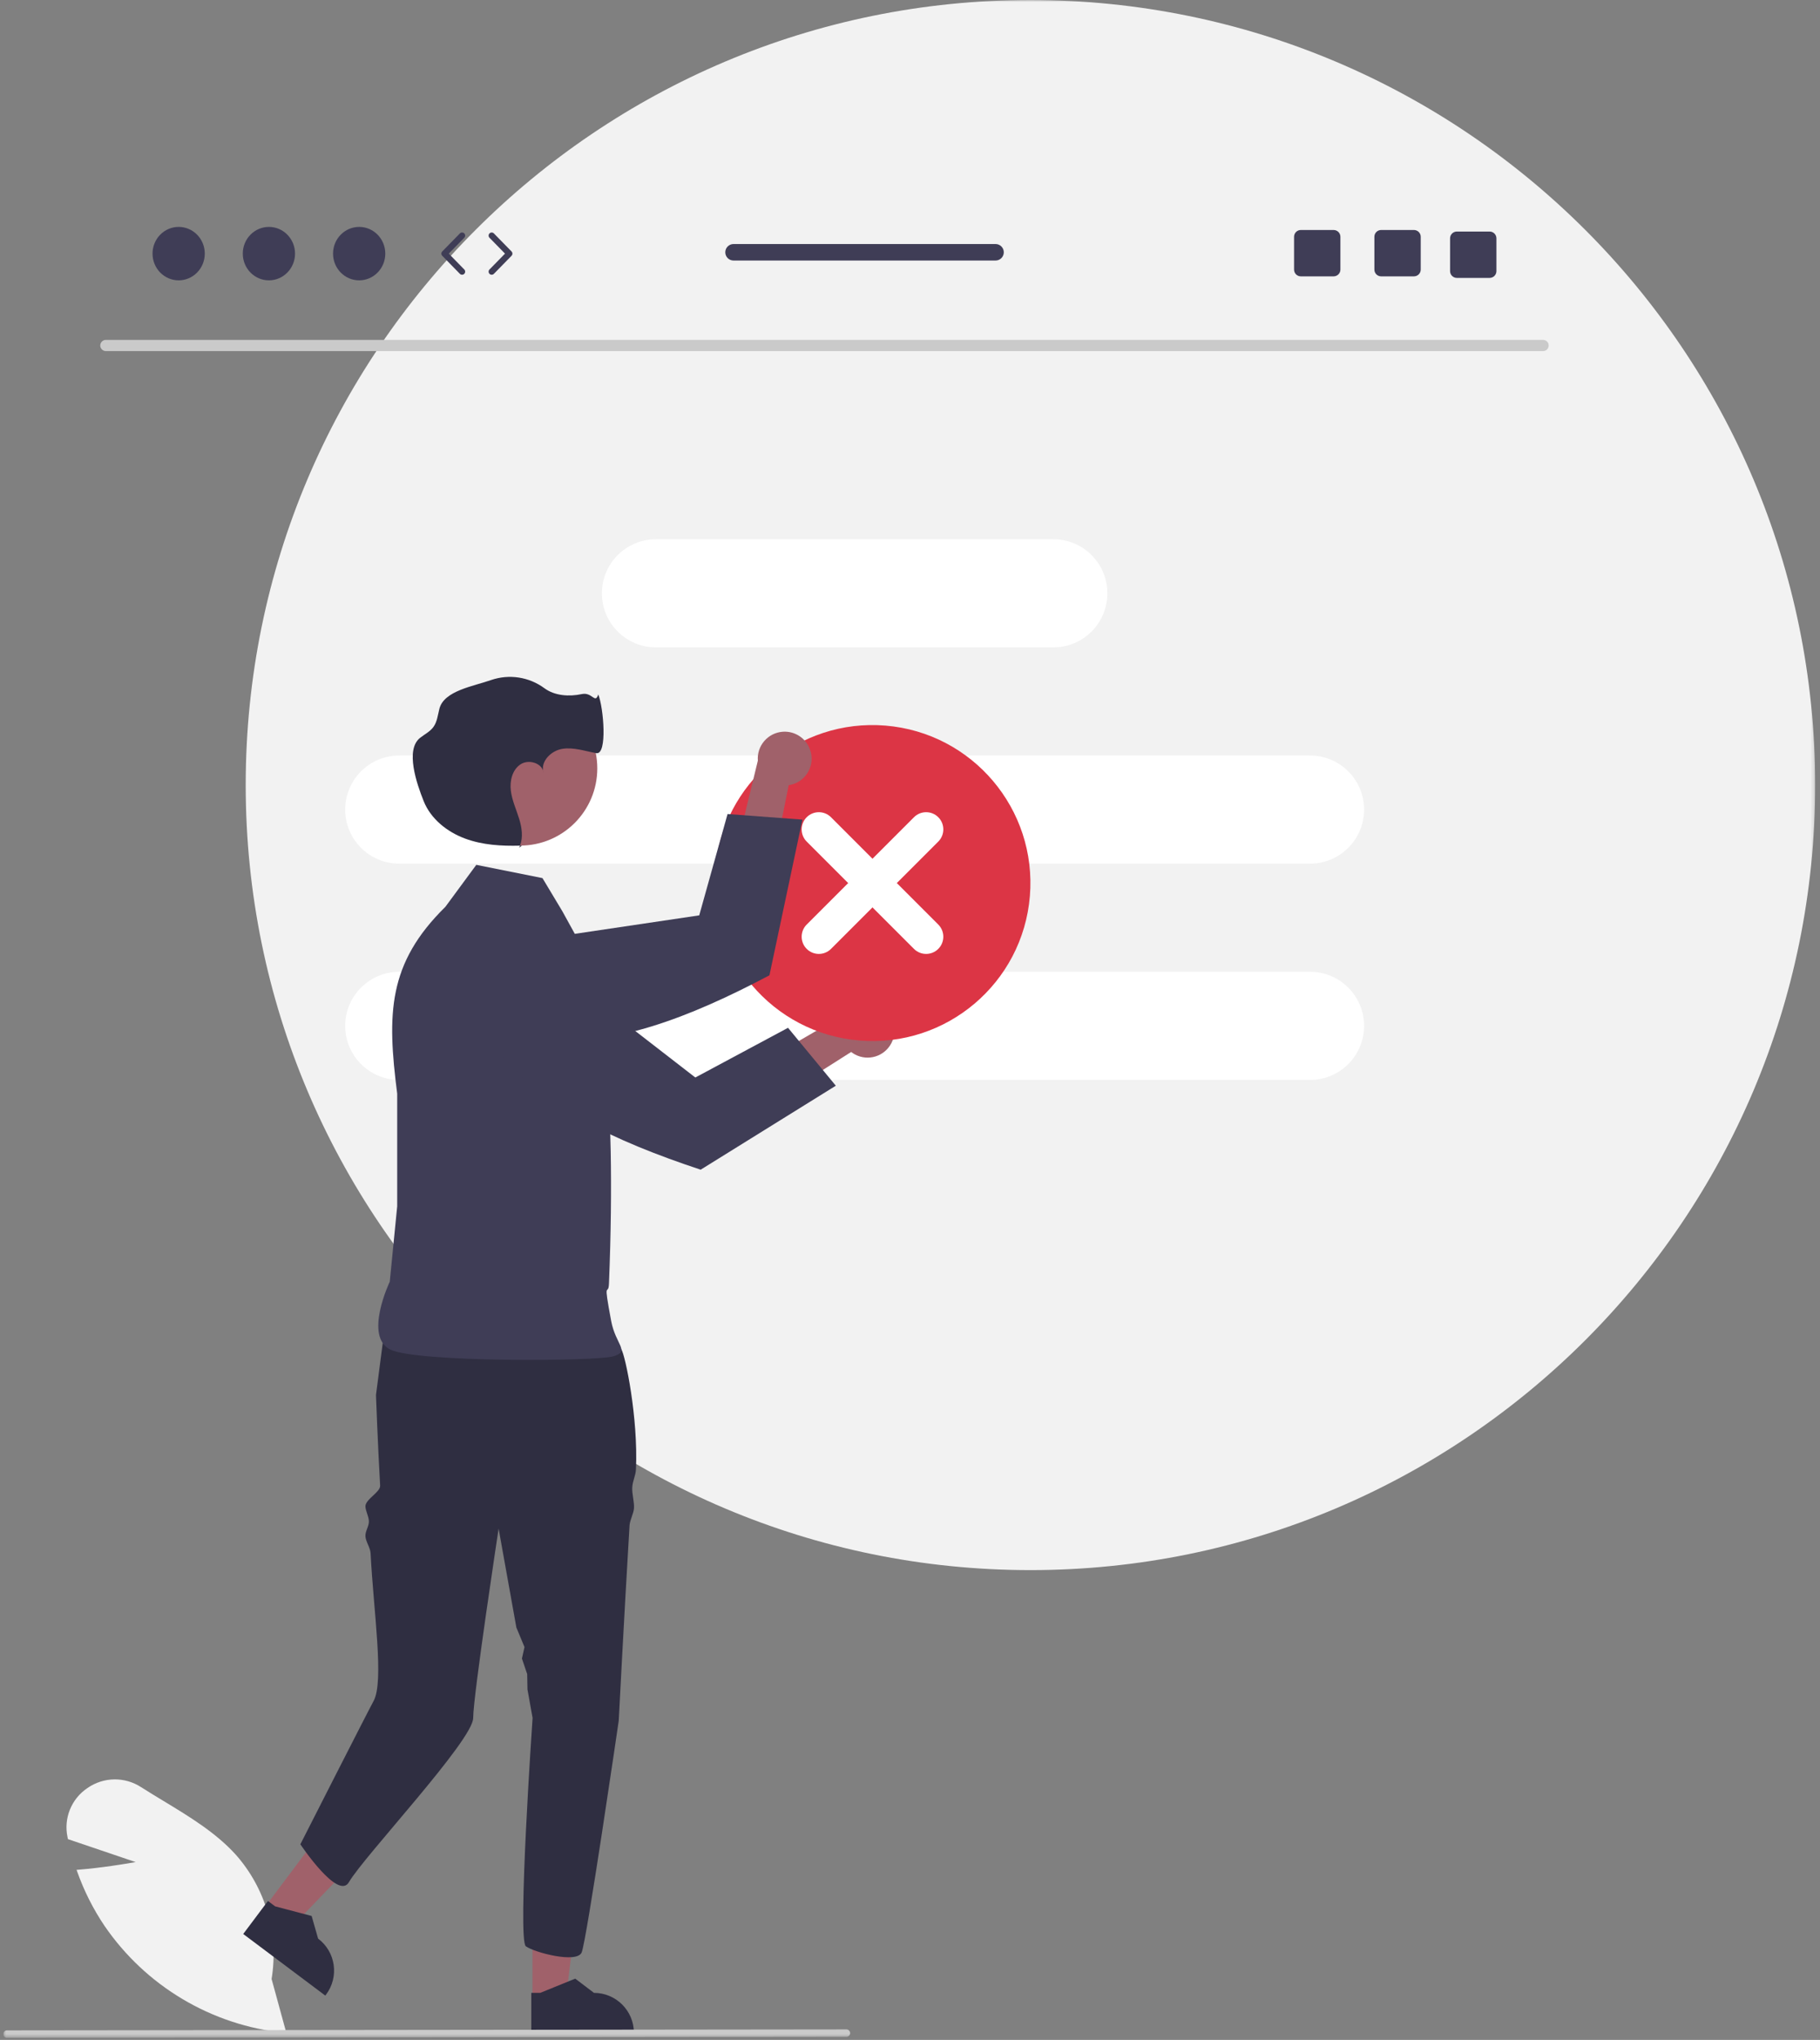 <svg width="457" height="512" viewBox="0 0 457 512" fill="none" xmlns="http://www.w3.org/2000/svg">
<rect x="0" y="0" width="457" height="512" fill="#808080" stroke="none"/>
<g clip-path="url(#clip0_53_2)">
<mask id="mask0_53_2" style="mask-type:luminance" maskUnits="userSpaceOnUse" x="0" y="0" width="456" height="512">
<path d="M455.781 0H0.815V511.455H455.781V0Z" fill="white"/>
</mask>
<g mask="url(#mask0_53_2)">
<path d="M258.738 394.085C367.562 394.085 455.781 305.866 455.781 197.042C455.781 88.219 367.562 0 258.738 0C149.914 0 61.696 88.219 61.696 197.042C61.696 305.866 149.914 394.085 258.738 394.085Z" fill="#F2F2F2"/>
<path d="M387.502 88.117H26.548C25.774 88.1 25.16 87.46 25.176 86.686C25.192 85.934 25.797 85.33 26.548 85.314H387.502C388.276 85.331 388.89 85.972 388.874 86.745C388.858 87.496 388.253 88.101 387.502 88.117Z" fill="#CACACA"/>
<path d="M264.49 135.349H164.708C157.212 135.349 151.137 141.424 151.137 148.919C151.137 156.414 157.212 162.489 164.708 162.489H264.49C271.984 162.489 278.06 156.414 278.06 148.919C278.06 141.424 271.984 135.349 264.49 135.349Z" fill="white"/>
<path d="M100.248 189.63H328.949C336.444 189.63 342.52 195.706 342.52 203.201C342.52 210.696 336.444 216.771 328.949 216.771H100.248C92.753 216.771 86.677 210.696 86.677 203.201C86.677 195.706 92.753 189.63 100.248 189.63Z" fill="white"/>
<path d="M100.248 243.912H328.949C336.444 243.912 342.52 249.988 342.52 257.482C342.52 264.978 336.444 271.054 328.949 271.054H100.248C92.753 271.054 86.677 264.978 86.677 257.482C86.677 249.988 92.753 243.912 100.248 243.912Z" fill="white"/>
<path d="M71.906 510.262L71.368 510.209C53.106 508.325 36.597 498.503 26.228 483.354C23.387 479.132 21.09 474.57 19.39 469.775L19.226 469.317L19.71 469.278C25.487 468.814 31.422 467.833 34.058 467.367L17.058 461.607L16.953 461.102C15.945 456.367 17.919 451.495 21.939 448.797C25.971 445.97 31.316 445.879 35.441 448.569C37.292 449.751 39.228 450.922 41.1 452.055C47.533 455.946 54.186 459.97 59.174 465.476C66.737 473.993 70.052 485.468 68.196 496.704L71.906 510.262Z" fill="#F2F2F2"/>
<path d="M133.703 501.807L142.081 501.807L146.067 469.487L133.7 469.488L133.703 501.807Z" fill="#A0616A"/>
<path d="M133.407 510.548L159.174 510.547V510.221C159.173 504.682 154.683 500.193 149.145 500.192L144.437 496.621L135.656 500.193H133.407V510.548Z" fill="#2F2E41"/>
<path d="M66.554 478.6L73.255 483.627L95.84 460.168L85.948 452.747L66.554 478.6Z" fill="#A0616A"/>
<path d="M61.072 485.415L81.683 500.877L81.879 500.617C85.202 496.185 84.305 489.899 79.875 486.575L78.252 480.894L69.085 478.481L67.286 477.131L61.072 485.415Z" fill="#2F2E41"/>
<path d="M94.407 350.141C94.407 350.141 94.869 362.757 95.452 372.876C95.548 374.535 91.66 376.338 91.761 378.143C91.828 379.341 92.559 380.505 92.626 381.754C92.698 383.072 91.689 384.239 91.761 385.602C91.831 386.933 92.982 388.461 93.051 389.824C93.798 404.492 96.507 422.054 93.795 426.963C92.459 429.382 75.421 462.899 75.421 462.899C75.421 462.899 84.914 477.138 87.626 472.392C91.208 466.123 118.816 436.794 118.816 431.194C118.816 425.6 125.203 383.676 125.203 383.676L129.657 408.486L131.699 413.402L131.057 416.288L132.377 420.182L132.448 424.036L133.733 431.194C133.733 431.194 129.868 486.956 132.045 488.509C134.228 490.069 144.799 492.869 146.046 490.069C147.288 487.268 155.364 431.872 155.364 431.872C155.364 431.872 156.666 406.485 158.076 382.889C158.158 381.52 159.12 379.865 159.195 378.516C159.283 376.95 158.673 374.916 158.754 373.397C158.843 371.655 159.615 370.427 159.69 368.759C160.266 355.869 157.031 340.173 156 338.627C152.888 333.962 150.087 330.233 150.087 330.233C150.087 330.233 108.169 316.46 96.968 330.455L94.407 350.141Z" fill="#2F2E41"/>
<path d="M136.214 220.396L119.597 217.072L111.842 227.596C97.372 241.825 97.154 254.382 99.737 274.51V302.76L97.868 321.697C97.868 321.697 91.249 335.541 98.076 338.763C104.902 341.987 149.74 341.712 154.021 340.426C158.302 339.139 154.591 337.559 153.467 331.563C151.355 320.299 152.767 325.732 152.913 322.147C154.996 270.703 150.143 249.584 149.65 244.032L141.199 228.704L136.214 220.396Z" fill="#3F3D56"/>
<path d="M223.798 261.873C222.066 265.155 218.002 266.411 214.721 264.679C214.371 264.495 214.037 264.28 213.725 264.036L177.839 286.822L177.942 274.416L212.804 254.186C215.287 251.401 219.557 251.158 222.341 253.641C224.671 255.718 225.273 259.122 223.798 261.873Z" fill="#A0616A"/>
<path d="M123.094 234.763L119.008 234.33C115.233 233.938 111.529 235.556 109.25 238.59C108.376 239.741 107.749 241.059 107.407 242.462L107.405 242.473C106.38 246.698 107.988 251.124 111.484 253.707L125.595 264.111C135.498 277.492 154.11 286.369 175.94 293.582L209.874 272.507L197.872 257.97L174.597 270.445L139.999 243.662L139.979 243.646L126.811 235.162L123.094 234.763Z" fill="#3F3D56"/>
<path d="M130.6 212.236C141.302 212.236 149.978 203.56 149.978 192.857C149.978 182.155 141.302 173.479 130.6 173.479C119.897 173.479 111.221 182.155 111.221 192.857C111.221 203.56 119.897 212.236 130.6 212.236Z" fill="#A0616A"/>
<path d="M131.047 212.24C130.891 212.245 130.734 212.249 130.578 212.253C130.511 212.426 130.439 212.599 130.355 212.768L131.047 212.24Z" fill="#2F2E41"/>
<path d="M136.365 193.395C136.396 193.586 136.442 193.774 136.504 193.957C136.479 193.765 136.431 193.576 136.365 193.395Z" fill="#2F2E41"/>
<path d="M150.225 174.308C149.427 176.785 148.716 173.643 146.091 174.209C142.935 174.888 139.262 174.655 136.677 172.72C132.826 169.894 127.834 169.133 123.316 170.684C118.893 172.248 111.483 173.352 110.33 177.899C109.93 179.48 109.771 181.196 108.8 182.506C107.95 183.651 106.61 184.304 105.49 185.187C101.706 188.163 104.598 196.62 106.389 201.09C108.18 205.559 112.287 208.814 116.804 210.482C121.174 212.095 125.916 212.379 130.578 212.253C131.388 210.15 131.038 207.721 130.369 205.542C129.645 203.182 128.572 200.904 128.27 198.454C127.967 196.004 128.632 193.221 130.686 191.853C132.574 190.594 135.647 191.361 136.365 193.395C135.946 190.852 138.522 188.39 141.179 187.958C144.031 187.493 146.882 188.523 149.726 189.035C152.57 189.548 151.561 177.575 150.225 174.308Z" fill="#2F2E41"/>
<path d="M258.602 224.913C260.409 203.086 244.18 183.927 222.352 182.121C200.525 180.314 181.366 196.544 179.56 218.371C177.753 240.199 193.983 259.357 215.81 261.163C237.638 262.97 256.796 246.741 258.602 224.913Z" fill="#DC3545"/>
<path d="M229.499 205.119L219.081 215.536L208.664 205.119C206.978 203.432 204.244 203.432 202.557 205.119C200.872 206.805 200.872 209.539 202.557 211.225L212.975 221.642L202.557 232.059C200.873 233.747 200.875 236.481 202.563 238.166C204.249 239.848 206.978 239.848 208.664 238.166L219.081 227.748L229.499 238.166C231.187 239.85 233.92 239.848 235.605 238.16C237.287 236.474 237.287 233.745 235.605 232.059L225.188 221.642L235.605 211.225C237.291 209.539 237.291 206.805 235.605 205.119C233.919 203.432 231.184 203.432 229.499 205.119Z" fill="white"/>
<path d="M203.454 188.31C204.623 191.832 202.716 195.634 199.194 196.803C198.819 196.928 198.433 197.019 198.042 197.076L189.639 238.747L180.759 230.083L190.295 190.922C190.006 187.203 192.785 183.952 196.505 183.663C199.616 183.42 202.49 185.342 203.454 188.31Z" fill="#A0616A"/>
<path d="M114.173 242.211L111.032 244.859C108.136 247.312 106.739 251.104 107.35 254.85C107.576 256.277 108.093 257.642 108.869 258.86L108.875 258.87C111.214 262.534 115.521 264.439 119.805 263.704L137.082 260.724C153.594 262.841 172.884 255.557 193.203 244.797L201.487 205.72L182.688 204.317L175.576 229.748L132.298 236.173L132.273 236.176L117.034 239.805L114.173 242.211Z" fill="#3F3D56"/>
<path d="M212.548 511.216L1.736 511.455C1.226 511.454 0.814 511.039 0.815 510.528C0.817 510.021 1.228 509.61 1.736 509.608L212.548 509.369C213.058 509.371 213.47 509.786 213.469 510.296C213.467 510.804 213.055 511.215 212.548 511.216Z" fill="#CACACA"/>
<path d="M44.86 70.364C48.483 70.364 51.421 67.361 51.421 63.657C51.421 59.953 48.483 56.951 44.86 56.951C41.237 56.951 38.3 59.953 38.3 63.657C38.3 67.361 41.237 70.364 44.86 70.364Z" fill="#3F3D56"/>
<path d="M67.523 70.364C71.146 70.364 74.083 67.361 74.083 63.657C74.083 59.953 71.146 56.951 67.523 56.951C63.9 56.951 60.963 59.953 60.963 63.657C60.963 67.361 63.9 70.364 67.523 70.364Z" fill="#3F3D56"/>
<path d="M90.186 70.364C93.809 70.364 96.746 67.361 96.746 63.657C96.746 59.953 93.809 56.951 90.186 56.951C86.563 56.951 83.626 59.953 83.626 63.657C83.626 67.361 86.563 70.364 90.186 70.364Z" fill="#3F3D56"/>
<path d="M116.027 68.958C115.826 68.958 115.625 68.88 115.473 68.725L111.046 64.2C110.751 63.898 110.751 63.416 111.046 63.115L115.473 58.59C115.773 58.284 116.265 58.279 116.57 58.578C116.876 58.878 116.882 59.369 116.582 59.675L112.686 63.657L116.582 67.64C116.882 67.946 116.876 68.437 116.57 68.737C116.419 68.885 116.223 68.958 116.027 68.958Z" fill="#3F3D56"/>
<path d="M123.466 68.958C123.27 68.958 123.074 68.885 122.923 68.737C122.617 68.437 122.612 67.946 122.911 67.64L126.807 63.657L122.911 59.675C122.612 59.369 122.617 58.878 122.923 58.578C123.229 58.278 123.721 58.284 124.02 58.59L128.447 63.115C128.742 63.416 128.742 63.898 128.447 64.2L124.02 68.725C123.868 68.88 123.667 68.958 123.466 68.958Z" fill="#3F3D56"/>
<path d="M355.037 57.727H346.806C345.868 57.727 345.107 58.487 345.107 59.426V67.665C345.107 68.603 345.868 69.364 346.806 69.364H355.037C355.976 69.364 356.744 68.603 356.744 67.665V59.426C356.744 58.487 355.976 57.727 355.037 57.727Z" fill="#3F3D56"/>
<path d="M334.867 57.727H326.636C325.698 57.727 324.938 58.487 324.938 59.426V67.665C324.938 68.603 325.698 69.364 326.636 69.364H334.867C335.806 69.364 336.574 68.603 336.574 67.665V59.426C336.574 58.487 335.806 57.727 334.867 57.727Z" fill="#3F3D56"/>
<path d="M374.043 58.115H365.812C364.874 58.115 364.113 58.875 364.113 59.814V68.053C364.113 68.991 364.874 69.752 365.812 69.752H374.043C374.982 69.752 375.75 68.991 375.75 68.053V59.814C375.75 58.875 374.982 58.115 374.043 58.115Z" fill="#3F3D56"/>
<path d="M249.982 61.249H184.19C183.042 61.249 182.119 62.18 182.119 63.321C182.119 64.461 183.042 65.392 184.19 65.392H249.982C251.123 65.392 252.054 64.461 252.054 63.321C252.054 62.18 251.123 61.249 249.982 61.249Z" fill="#3F3D56"/>
</g>
</g>
<defs>
<clipPath id="clip0_53_2">
<rect width="455.37" height="512" fill="white" transform="translate(0.815)"/>
</clipPath>
</defs>
</svg>
